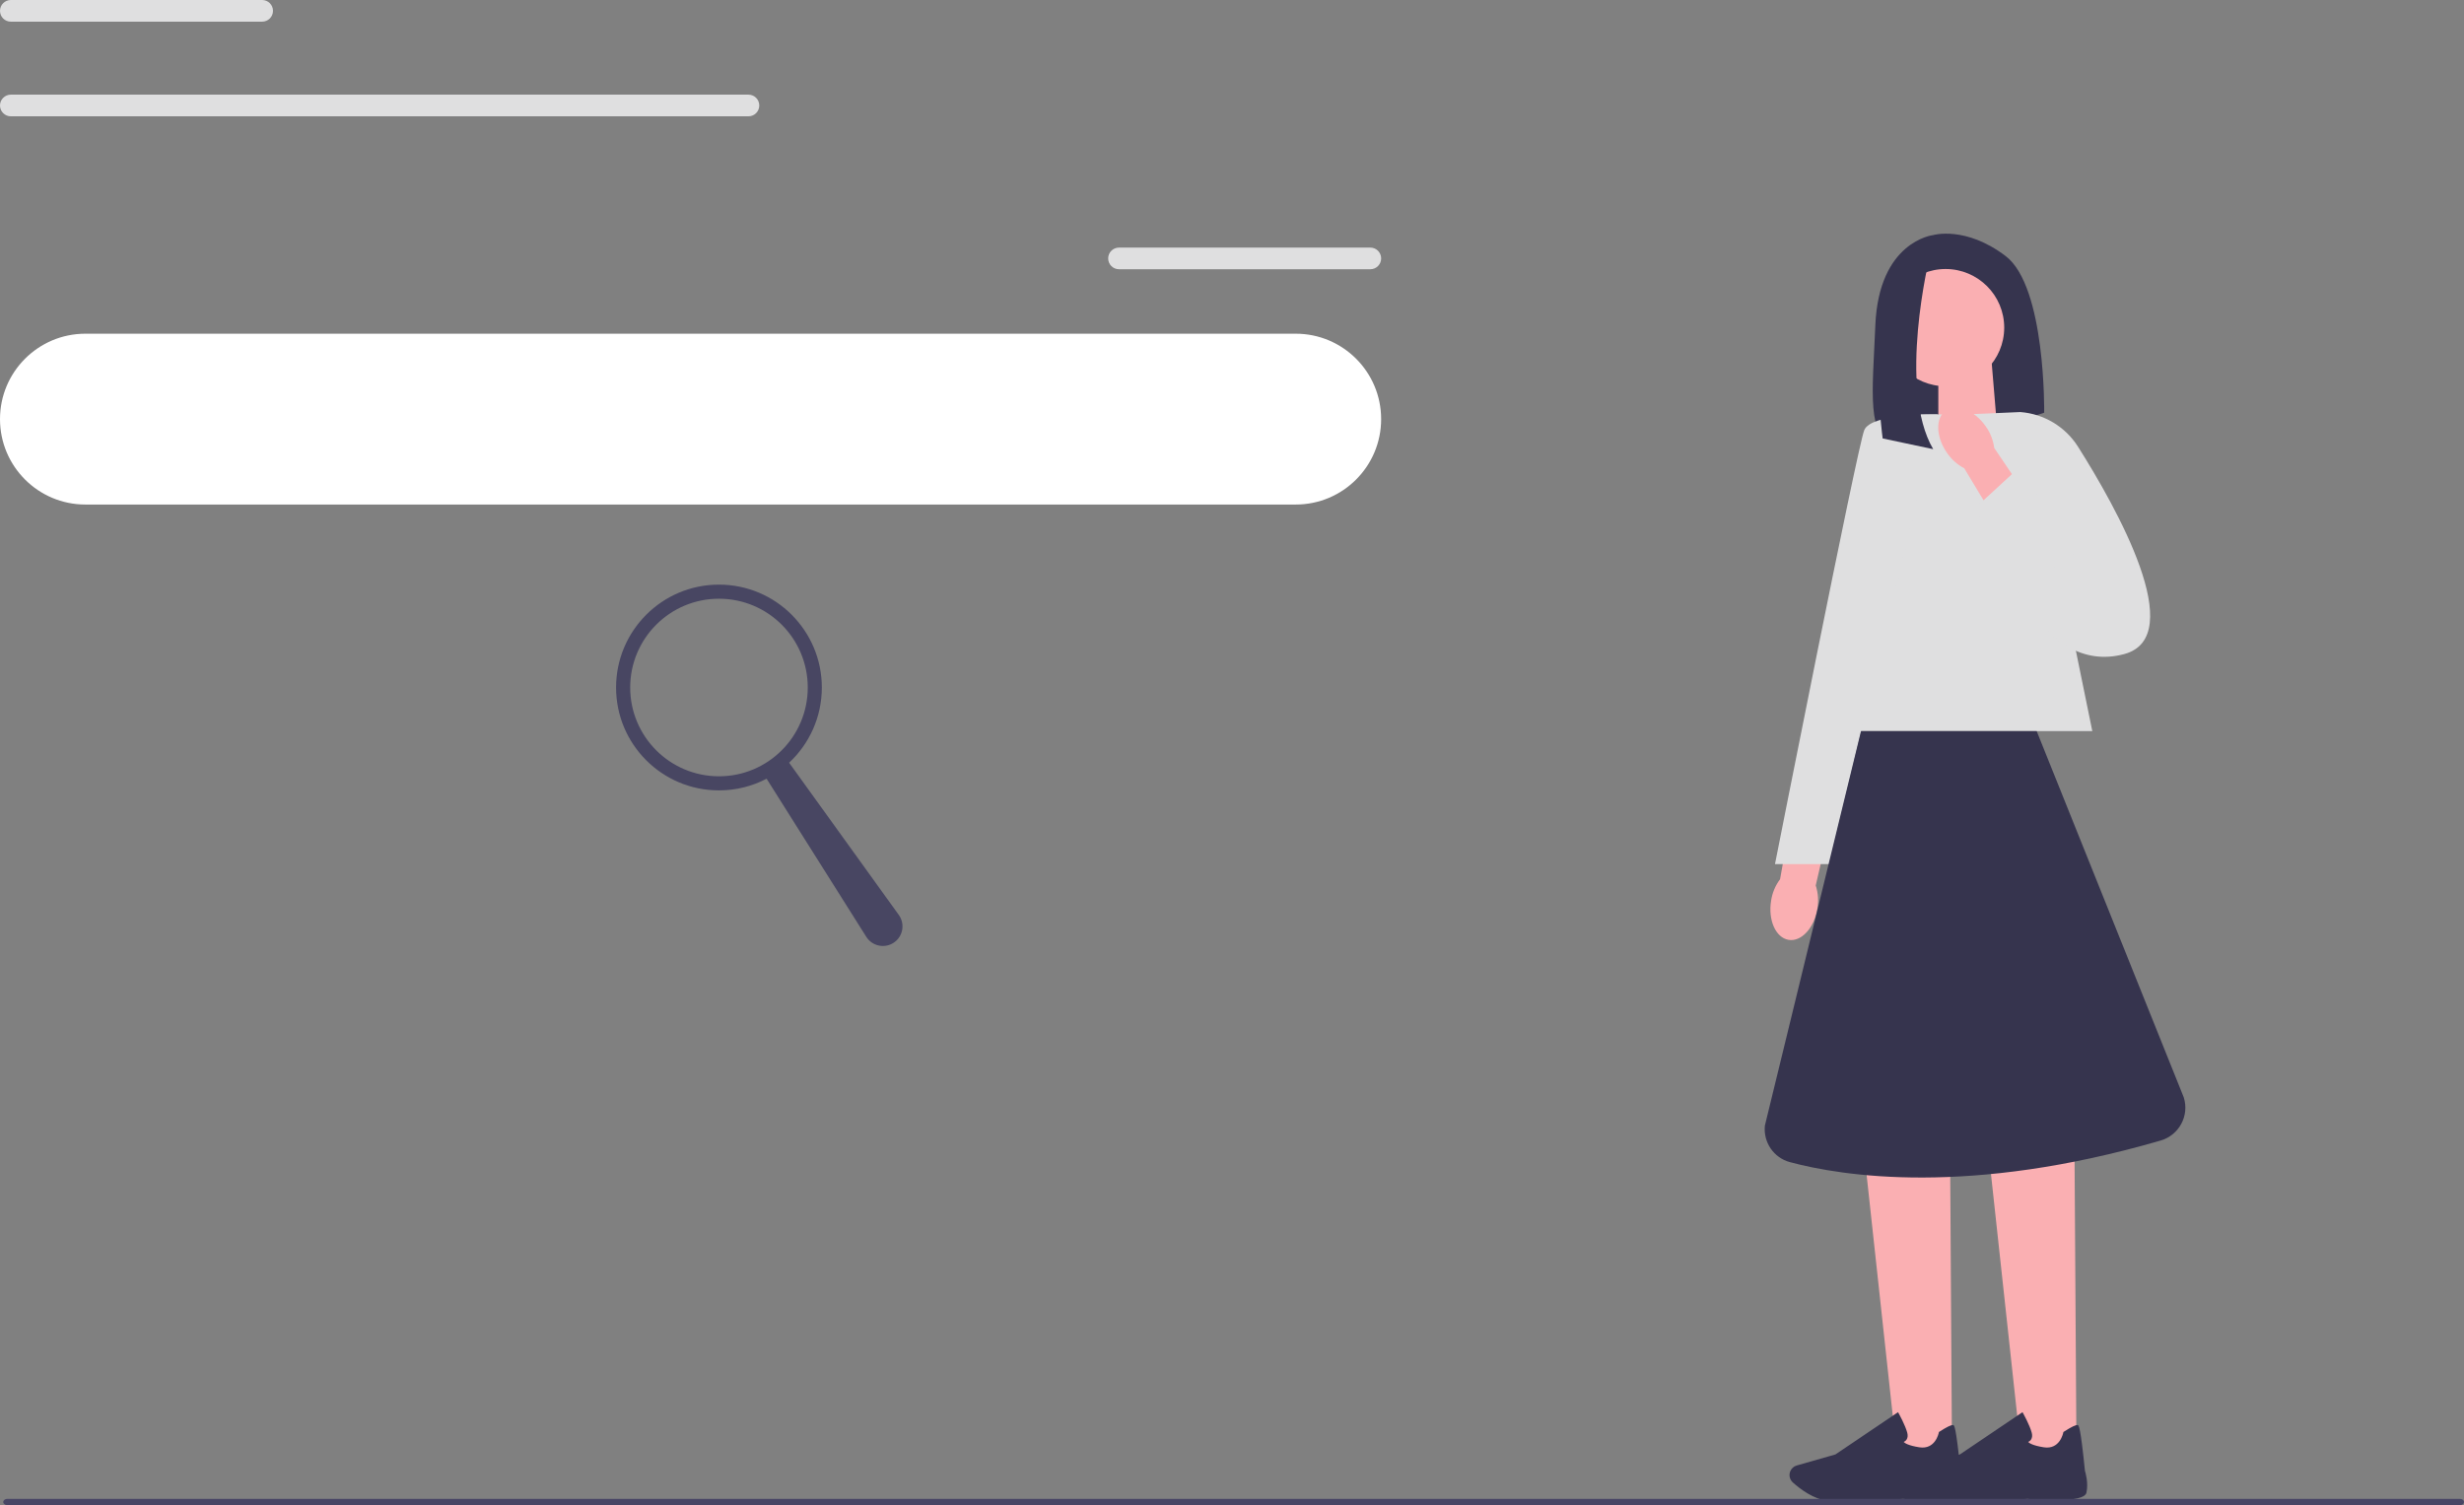 <?xml version="1.0" encoding="UTF-8" standalone="no"?>
<svg
   xmlns:dc="http://purl.org/dc/elements/1.1/"
   xmlns:cc="http://creativecommons.org/ns#"
   xmlns:rdf="http://www.w3.org/1999/02/22-rdf-syntax-ns#"
   xmlns:svg="http://www.w3.org/2000/svg"
   xmlns="http://www.w3.org/2000/svg"
   xmlns:sodipodi="http://sodipodi.sourceforge.net/DTD/sodipodi-0.dtd"
   xmlns:inkscape="http://www.inkscape.org/namespaces/inkscape"
   width="934.98"
   height="571.14"
   viewBox="0 0 934.98 571.14"
   version="1.1"
   id="svg42"
   sodipodi:docname="no_results_data.svg"
   inkscape:version="0.92.3 (2405546, 2018-03-11)">
  <rect x="0" y="0" width="934.98" height="571.14" fill="#808080" stroke="none"/>
  <defs
     id="defs46" />
  <sodipodi:namedview
     pagecolor="#ffffff"
     bordercolor="#666666"
     borderopacity="1"
     objecttolerance="10"
     gridtolerance="10"
     guidetolerance="10"
     inkscape:pageopacity="0"
     inkscape:pageshadow="2"
     inkscape:window-width="1920"
     inkscape:window-height="1001"
     id="namedview44"
     showgrid="false"
     inkscape:zoom="0.82641732"
     inkscape:cx="425.2095"
     inkscape:cy="185.88958"
     inkscape:window-x="-9"
     inkscape:window-y="-9"
     inkscape:window-maximized="1"
     inkscape:current-layer="svg42" />
  <path
     d="m733.52,89.21s-20.58,2.32-21.91,34.19c-1.11,26.56-3.37,41.36,7.44,46.9,3.86,1.98,8.4,2.15,12.53.8l44.1-14.5s.66-47.8-14.61-59.42-27.55-7.97-27.55-7.97h0Z"
     fill="#36344e"
     stroke-width="0"
     id="path2" />
  <polygon
     points="757.83 162.46 735.51 169.8 735.51 137.67 755.76 137.67 757.83 162.46"
     fill="#faafb2"
     stroke-width="0"
     id="polygon4" />
  <path
     id="uuid-ea0a1472-32fb-4242-948a-de51795c4bd3-46-44-46-1885"
     d="m689.6,344.84c-1.21,7.36-6.12,12.64-10.96,11.79-4.85-.85-7.79-7.51-6.58-14.87.44-2.95,1.61-5.74,3.4-8.13l5.53-31.12,15.05,3.15-7.05,30.34c.93,2.87,1.14,5.9.61,8.84h0Z"
     fill="#faafb2"
     stroke-width="0" />
  <polygon
     points="740.7 551.77 719.8 551.77 707.67 440.07 739.99 440.07 740.7 551.77"
     fill="#faafb2"
     stroke-width="0"
     id="polygon7" />
  <path
     d="m699.44,569.72c-2.2,0-4.16-.05-5.63-.19-5.55-.51-10.85-4.61-13.51-7-1.19-1.07-1.58-2.79-.96-4.27h0c.45-1.06,1.34-1.85,2.45-2.17l14.67-4.19,23.76-16.03.27.48c.1.18,2.43,4.38,3.21,7.22.3,1.08.22,1.98-.23,2.68-.31.48-.75.76-1.1.92.43.45,1.78,1.36,5.93,2.02,6.07.96,7.33-5.32,7.39-5.58l.04-.21.18-.12c2.88-1.86,4.66-2.7,5.27-2.52.38.11,1.02.31,2.74,17.41.17.54,1.38,4.47.56,8.24-.89,4.1-18.78,2.69-22.36,2.36-.1.01-13.49.96-22.67.96h-.01Z"
     fill="#36344e"
     stroke-width="0"
     id="path9" />
  <polygon
     points="787.93 551.77 767.02 551.77 754.9 440.07 787.21 440.07 787.93 551.77"
     fill="#faafb2"
     stroke-width="0"
     id="polygon11" />
  <path
     d="m746.67,569.72c-2.2,0-4.16-.05-5.63-.19-5.55-.51-10.85-4.61-13.51-7-1.19-1.07-1.58-2.79-.96-4.27h0c.45-1.06,1.34-1.85,2.45-2.17l14.67-4.19,23.76-16.03.27.48c.1.18,2.43,4.38,3.21,7.22.3,1.08.22,1.98-.23,2.68-.31.48-.75.76-1.1.92.43.45,1.78,1.36,5.93,2.02,6.07.96,7.33-5.32,7.39-5.58l.04-.21.18-.12c2.89-1.86,4.66-2.7,5.27-2.52.38.11,1.02.31,2.74,17.41.17.54,1.38,4.47.56,8.24-.89,4.1-18.78,2.69-22.36,2.36-.1.01-13.49.96-22.67.96h-.01Z"
     fill="#36344e"
     stroke-width="0"
     id="path13" />
  <polygon
     points="793.94 277.42 692.37 277.42 728.88 157.26 769.38 157.26 793.94 277.42"
     fill="#dfdfe0"
     stroke-width="0"
     id="polygon15" />
  <path
     d="m735.27,157.27s-25.23-.66-27.88,5.98-33.86,164.65-33.86,164.65h20.58l41.16-170.62h0Z"
     fill="#dfdfe0"
     stroke-width="0"
     id="path17" />
  <circle
     cx="738.27"
     cy="124.32"
     r="22.24"
     fill="#faafb2"
     stroke-width="0"
     id="circle19" />
  <path
     d="m732.19,97.51s-12.24,49.7,1.37,72.93l-19.17-4.07s-7.43-54.39,7.51-64.28c0,0,10.29-4.58,10.29-4.58Z"
     fill="#36344e"
     stroke-width="0"
     id="path21" />
  <path
     d="m772.83,277.42h-66.66l-36.47,149.69c-.67,6.32,3.34,12.22,9.48,13.87,20.01,5.36,68.03,12.95,140.7-8.2,6.99-2.03,10.96-9.41,8.77-16.36l-55.82-139h0Z"
     fill="#36344e"
     stroke-width="0"
     id="path23" />
  <path
     d="m745.88,157.26l20.73-.91c8.98.68,17.1,5.56,21.91,13.17,14.65,23.16,42.06,71.97,17.59,78.66-32.26,8.81-47.89-40.24-47.89-40.24l-12.34-50.68h0Z"
     fill="#dfdfe0"
     stroke-width="0"
     id="path25" />
  <path
     id="uuid-298a271f-a3d1-4ea5-9ac1-ac2853dfa275-47-45-47-1886"
     d="m738.77,171.8c-4.26-6.12-4.41-13.33-.35-16.1,4.07-2.77,10.82-.04,15.08,6.08,1.74,2.42,2.84,5.24,3.22,8.2l17.71,26.18-12.99,8.23-16.08-26.68c-2.67-1.41-4.93-3.44-6.59-5.91h0Z"
     fill="#faafb2"
     stroke-width="0" />
  <polygon
     points="749.25 192.97 763.88 179.51 792.81 206.44 765.91 224.83 749.25 192.97"
     fill="#dfdfe0"
     stroke-width="0"
     id="polygon28" />
  <path
     d="m32.41,126.63h459.26c17.9,0,32.41,14.51,32.41,32.41h0c0,17.9-14.51,32.41-32.41,32.41H32.41c-17.9,0-32.41-14.51-32.41-32.41h0c0-17.9,14.51-32.41,32.41-32.41Z"
     id="path30"
     style="fill:#ffffff;fill-opacity:1"
     stroke-width="0"
     fill="#6c63ff" />
  <path
     d="m 1.233,569.95 c 0,0.66 0.676,1.19 1.519,1.19 H 933.461 c 0.842,0 1.519,-0.53 1.519,-1.19 0,-0.66 -0.676,-1.19 -1.519,-1.19 H 2.752 c -0.842,0 -1.519,0.53 -1.519,1.19 z"
     id="path32"
     inkscape:connector-curvature="0"
     style="fill:#484565;stroke-width:0" />
  <path
     d="m424.62,93.95h95.35c2.28,0,4.12,1.84,4.12,4.11h0c0,2.27-1.84,4.11-4.12,4.11h-95.35c-2.28,0-4.12-1.84-4.12-4.11h0c0-2.27,1.84-4.11,4.12-4.11Z"
     fill="#dfdfe0"
     stroke-width="0"
     id="path34" />
  <path
     d="m4.12,0h95.35c2.28,0,4.12,1.84,4.12,4.11h0c0,2.27-1.84,4.11-4.12,4.11H4.12C1.84,8.23,0,6.39,0,4.11h0C0,1.84,1.84,0,4.12,0Z"
     fill="#dfdfe0"
     stroke-width="0"
     id="path36" />
  <path
     d="m4.12,35.91h279.87c2.28,0,4.12,1.84,4.12,4.12h0c0,2.27-1.84,4.11-4.12,4.11H4.12c-2.28,0-4.12-1.84-4.12-4.11h0c0-2.27,1.84-4.12,4.12-4.12Z"
     fill="#dfdfe0"
     stroke-width="0"
     id="path38" />
  <path
     d="m233.77,260.88c0,21.56,17.48,39.04,39.04,39.04,6.53,0,12.68-1.6,18.08-4.43l37.83,60c2.32,3.67,7.27,4.59,10.75,1.99h0c3.25-2.43,3.95-7.01,1.58-10.31l-41.61-57.75c7.63-7.13,12.41-17.28,12.41-28.54,0-21.56-17.48-39.04-39.04-39.04s-39.04,17.48-39.04,39.04Zm5.36,0c0-18.6,15.08-33.69,33.69-33.69s33.69,15.08,33.69,33.69c0,18.6-15.08,33.69-33.69,33.69-18.6,0-33.69-15.08-33.69-33.69Z"
     id="path40"
     stroke-width="0"
     fill="#484662" />
</svg>
